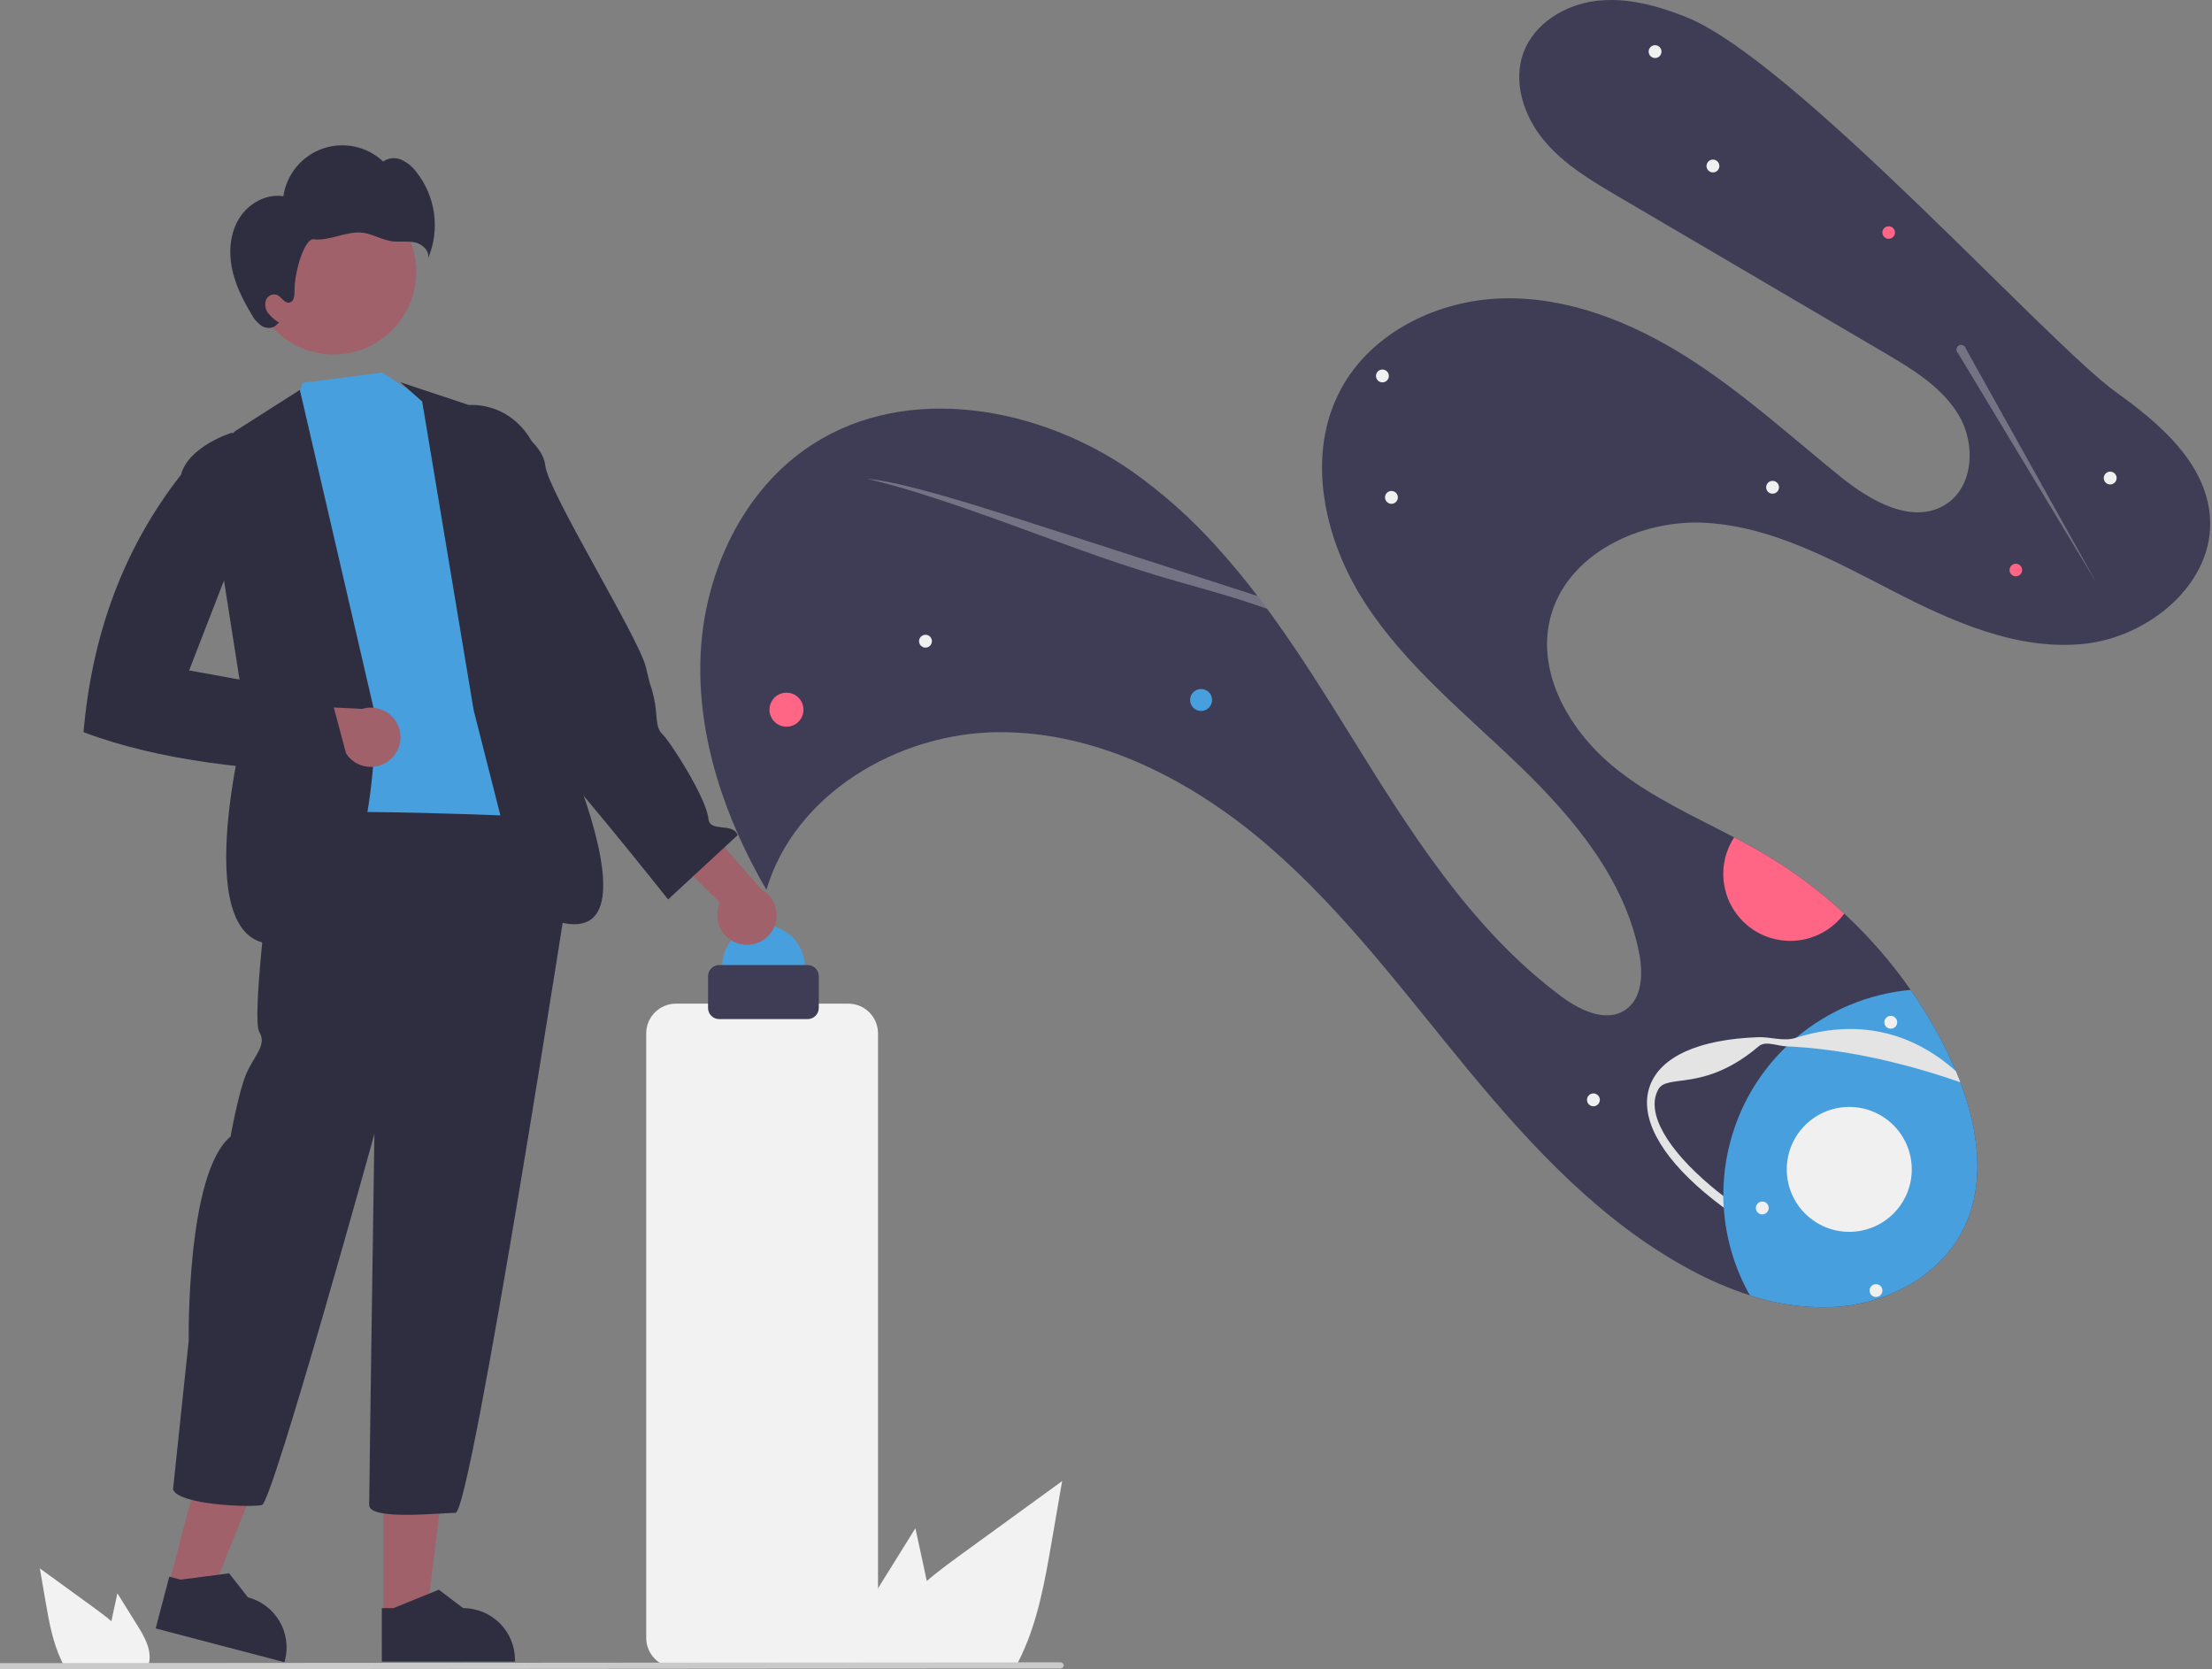 <svg width="277" height="209" viewBox="0 0 277 209" fill="none" xmlns="http://www.w3.org/2000/svg">
<rect x="0" y="0" width="277" height="209" fill="#808080" stroke="none"/>
<g clip-path="url(#clip0_1110_1517)">
<path d="M101.758 55.628C113.723 47.914 130.202 50.911 141.859 59.085C145.664 61.789 149.158 64.903 152.278 68.372C154.098 70.367 155.823 72.46 157.474 74.626C157.88 75.157 158.285 75.694 158.682 76.236C158.953 76.602 159.222 76.971 159.489 77.343C162.836 81.99 165.904 86.88 168.908 91.725C176.406 103.819 184.1 116.274 195.525 124.765C197.879 126.514 201.162 128.089 203.574 126.419C205.667 124.969 205.756 121.919 205.28 119.42C203.51 110.16 197.122 102.486 190.337 95.936C183.552 89.385 176.041 83.38 170.914 75.464C165.787 67.549 163.444 56.982 167.935 48.692C171.805 41.548 180.132 37.541 188.26 37.355C196.387 37.17 204.283 40.326 211.159 44.66C218.034 48.995 224.08 54.497 230.389 59.619C234.193 62.709 239.503 65.776 243.648 63.159C247.149 60.948 247.422 55.64 245.336 52.066C243.249 48.492 239.525 46.246 235.955 44.151C224.87 37.645 213.785 31.14 202.7 24.635C199.299 22.641 195.825 20.584 193.314 17.543C190.803 14.505 189.409 10.234 190.793 6.544C192.159 2.908 195.972 0.599 199.831 0.117C203.686 -0.364 207.575 0.704 211.182 2.151C224.699 7.574 256.525 43.054 265.007 49.12C270.459 53.016 276.185 57.948 276.736 64.621C277.423 72.928 269.149 79.823 260.845 80.629C252.541 81.437 244.493 77.829 237.074 74.016C229.654 70.202 222.082 65.997 213.755 65.468C205.427 64.939 196.083 69.386 194.109 77.486C192.393 84.533 196.757 91.806 202.442 96.315C206.892 99.846 212.114 102.197 217.159 104.841C218.56 105.573 219.946 106.33 221.298 107.139C224.759 109.215 227.994 111.645 230.951 114.39C234.056 117.267 236.842 120.469 239.263 123.94C241.195 126.706 242.881 129.635 244.301 132.695C244.517 133.162 244.727 133.636 244.931 134.117C245.124 134.576 245.311 135.041 245.489 135.511C247.804 141.605 248.706 148.433 245.748 154.122C242.798 159.795 236.407 163.154 230.026 163.62C226.335 163.84 222.636 163.352 219.128 162.182C216.549 161.345 214.052 160.273 211.669 158.979C200.621 153.054 191.874 143.66 183.886 134.002C175.9 124.345 168.38 114.176 158.899 105.978C149.419 97.779 137.538 91.58 124.999 91.674C112.46 91.766 99.533 99.399 95.972 111.41C90.781 102.474 87.271 92.287 87.734 81.966C88.198 71.645 93.069 61.231 101.758 55.628Z" fill="#3F3D56"/>
<path d="M150.406 89.018C151.167 89.018 151.784 88.402 151.784 87.642C151.784 86.882 151.167 86.266 150.406 86.266C149.645 86.266 149.028 86.882 149.028 87.642C149.028 88.402 149.645 89.018 150.406 89.018Z" fill="#479FDE"/>
<path d="M98.489 90.986C99.665 90.986 100.618 90.033 100.618 88.858C100.618 87.683 99.665 86.73 98.489 86.73C97.312 86.73 96.359 87.683 96.359 88.858C96.359 90.033 97.312 90.986 98.489 90.986Z" fill="#FF6584"/>
<path d="M252.435 72.158C252.87 72.158 253.222 71.806 253.222 71.371C253.222 70.937 252.87 70.585 252.435 70.585C252.001 70.585 251.648 70.937 251.648 71.371C251.648 71.806 252.001 72.158 252.435 72.158Z" fill="#FF6584"/>
<path d="M236.512 29.9C236.947 29.9 237.299 29.548 237.299 29.114C237.299 28.68 236.947 28.328 236.512 28.328C236.077 28.328 235.725 28.68 235.725 29.114C235.725 29.548 236.077 29.9 236.512 29.9Z" fill="#FF6584"/>
<path d="M216.262 106.672C216.486 106.028 216.787 105.413 217.159 104.841C218.56 105.573 219.946 106.33 221.298 107.139C224.759 109.215 227.994 111.645 230.951 114.39C229.761 116.006 228.03 117.142 226.073 117.592C224.116 118.042 222.063 117.775 220.285 116.842C218.508 115.908 217.124 114.368 216.386 112.502C215.648 110.636 215.604 108.568 216.262 106.672L216.262 106.672Z" fill="#FF6584"/>
<path d="M115.895 81.084C116.339 81.084 116.7 80.724 116.7 80.28C116.7 79.836 116.339 79.476 115.895 79.476C115.45 79.476 115.09 79.836 115.09 80.28C115.09 80.724 115.45 81.084 115.895 81.084Z" fill="#F0F0F0"/>
<path d="M214.505 21.59C214.95 21.59 215.31 21.23 215.31 20.786C215.31 20.341 214.95 19.981 214.505 19.981C214.061 19.981 213.7 20.341 213.7 20.786C213.7 21.23 214.061 21.59 214.505 21.59Z" fill="#F0F0F0"/>
<path d="M207.258 7.266C207.703 7.266 208.063 6.906 208.063 6.462C208.063 6.018 207.703 5.658 207.258 5.658C206.814 5.658 206.454 6.018 206.454 6.462C206.454 6.906 206.814 7.266 207.258 7.266Z" fill="#F0F0F0"/>
<path d="M264.251 60.658C264.695 60.658 265.056 60.298 265.056 59.854C265.056 59.41 264.695 59.05 264.251 59.05C263.806 59.05 263.446 59.41 263.446 59.854C263.446 60.298 263.806 60.658 264.251 60.658Z" fill="#F0F0F0"/>
<path d="M221.972 61.813C222.417 61.813 222.777 61.453 222.777 61.009C222.777 60.565 222.417 60.205 221.972 60.205C221.528 60.205 221.167 60.565 221.167 61.009C221.167 61.453 221.528 61.813 221.972 61.813Z" fill="#F0F0F0"/>
<path d="M199.537 138.512C199.982 138.512 200.342 138.152 200.342 137.707C200.342 137.263 199.982 136.903 199.537 136.903C199.093 136.903 198.732 137.263 198.732 137.707C198.732 138.152 199.093 138.512 199.537 138.512Z" fill="#F0F0F0"/>
<path d="M174.245 63.081C174.689 63.081 175.05 62.721 175.05 62.277C175.05 61.833 174.689 61.473 174.245 61.473C173.8 61.473 173.44 61.833 173.44 62.277C173.44 62.721 173.8 63.081 174.245 63.081Z" fill="#F0F0F0"/>
<path d="M173.115 47.876C173.559 47.876 173.92 47.516 173.92 47.072C173.92 46.627 173.559 46.267 173.115 46.267C172.67 46.267 172.31 46.627 172.31 47.072C172.31 47.516 172.67 47.876 173.115 47.876Z" fill="#F0F0F0"/>
<path d="M217.237 141.128C218.564 137.29 220.785 133.822 223.717 131.011C224.104 130.641 224.502 130.283 224.911 129.938C228.964 126.512 233.976 124.418 239.263 123.94C241.195 126.706 242.881 129.635 244.301 132.695C244.517 133.162 244.727 133.636 244.931 134.117C245.124 134.576 245.311 135.041 245.489 135.511C247.804 141.605 248.706 148.433 245.748 154.122C242.798 159.795 236.407 163.154 230.026 163.62C226.335 163.84 222.636 163.352 219.128 162.182C217.229 158.815 216.112 155.065 215.861 151.208C215.83 150.723 215.814 150.237 215.809 149.749C215.789 146.815 216.272 143.899 217.237 141.128V141.128Z" fill="#479FDE"/>
<path d="M206.584 136.033C207.877 132.311 212.713 130.12 220.205 129.861C221.704 129.809 223.353 130.432 224.911 129.938C232.472 127.542 239.332 129.108 244.931 134.117C245.124 134.576 245.311 135.041 245.489 135.511C245.414 135.483 245.339 135.457 245.264 135.431C237.698 132.808 230.187 131.276 223.717 131.011C222.521 130.963 221.095 130.272 220.244 130.996C213.404 136.811 208.779 134.374 207.657 136.405C206.019 139.37 208.925 143.991 214.184 148.441C214.704 148.881 215.246 149.317 215.809 149.749C215.814 150.237 215.83 150.723 215.861 151.208C215.013 150.582 214.209 149.948 213.45 149.307C207.73 144.467 205.292 139.752 206.584 136.033Z" fill="#E4E4E4"/>
<path d="M234.922 162.391C235.367 162.391 235.727 162.031 235.727 161.587C235.727 161.143 235.367 160.783 234.922 160.783C234.478 160.783 234.117 161.143 234.117 161.587C234.117 162.031 234.478 162.391 234.922 162.391Z" fill="#F0F0F0"/>
<path d="M220.682 152.049C221.127 152.049 221.487 151.689 221.487 151.245C221.487 150.8 221.127 150.44 220.682 150.44C220.238 150.44 219.877 150.8 219.877 151.245C219.877 151.689 220.238 152.049 220.682 152.049Z" fill="#F0F0F0"/>
<path d="M231.577 154.234C235.9 154.234 239.404 150.733 239.404 146.414C239.404 142.096 235.9 138.595 231.577 138.595C227.254 138.595 223.75 142.096 223.75 146.414C223.75 150.733 227.254 154.234 231.577 154.234Z" fill="#F0F0F0"/>
<path opacity="0.3" d="M108.604 59.968C110.434 60.053 114.218 60.961 118.319 62.135C122.417 63.309 126.862 64.743 131.251 66.16C138.933 68.64 146.615 71.118 154.297 73.597C155.353 73.937 156.412 74.28 157.474 74.626C157.88 75.157 158.285 75.694 158.682 76.236C157.748 75.906 156.811 75.587 155.877 75.283C151.885 73.987 148.421 73.132 144.547 71.953C138.584 70.14 132.294 67.759 126.194 65.542C120.094 63.323 113.095 60.934 108.604 59.968Z" fill="#F0F0F0"/>
<path opacity="0.3" d="M245.2 44.225L262.479 72.884L246.174 43.656C246.155 43.563 246.115 43.476 246.055 43.402C245.996 43.328 245.92 43.269 245.833 43.231C245.747 43.192 245.652 43.175 245.557 43.18C245.463 43.185 245.371 43.213 245.289 43.261C245.207 43.308 245.138 43.375 245.087 43.455C245.036 43.535 245.005 43.626 244.996 43.72C244.987 43.815 245.001 43.91 245.037 43.997C245.072 44.085 245.128 44.163 245.2 44.225V44.225Z" fill="#F0F0F0"/>
<path d="M236.772 128.801C237.217 128.801 237.577 128.441 237.577 127.997C237.577 127.553 237.217 127.193 236.772 127.193C236.328 127.193 235.968 127.553 235.968 127.997C235.968 128.441 236.328 128.801 236.772 128.801Z" fill="#F0F0F0"/>
<path d="M95.599 126.147C98.449 126.147 100.759 123.839 100.759 120.992C100.759 118.145 98.449 115.837 95.599 115.837C92.749 115.837 90.439 118.145 90.439 120.992C90.439 123.839 92.749 126.147 95.599 126.147Z" fill="#479FDE"/>
<path d="M92.542 118.162C92.022 118.02 91.539 117.765 91.128 117.416C90.716 117.068 90.387 116.633 90.162 116.143C89.937 115.654 89.822 115.12 89.826 114.582C89.83 114.043 89.952 113.511 90.183 113.024L80.84 103.835L87.503 102.414L95.354 111.359C96.147 111.802 96.749 112.519 97.047 113.376C97.346 114.233 97.319 115.17 96.972 116.008C96.626 116.847 95.983 117.529 95.167 117.926C94.35 118.323 93.416 118.407 92.542 118.162L92.542 118.162Z" fill="#A0616A"/>
<path d="M47.87 46.643L53.08 50.074L59.179 51.501C59.179 51.501 64.016 86.04 66.393 88.112C68.77 90.183 66.767 90.38 67.411 93.237C68.055 96.095 69.546 101.941 69.546 101.941C55.067 110.908 42.132 112.003 31.096 103.415C30.924 102.849 30.951 102.241 31.172 101.693C31.392 101.144 31.794 100.687 32.311 100.397C34.177 99.239 30.129 94.703 31.657 93.794C33.184 92.885 30.485 86.089 30.485 86.089L30.956 71.494L29.645 69.256L31.492 54.886L36.254 52.772L37.885 47.943L47.87 46.643Z" fill="#479FDE"/>
<path d="M50.127 47.854L58.719 50.713C58.719 50.713 68.223 49.71 68.608 63.845C68.993 77.979 67.222 85.564 67.222 85.564C67.222 85.564 86.992 125.284 65.576 113.553L59.318 88.934L52.868 50.271L50.127 47.854Z" fill="#2F2E41"/>
<path d="M58.743 79.104L63.2 78.489C63.2 78.489 63.63 85.202 65.762 86.219C67.894 87.236 67.175 87.404 67.426 88.481C67.678 89.558 65.531 92.541 67.219 93.284C68.908 94.026 83.666 112.615 83.666 112.615L92.374 104.56C91.775 102.94 88.896 104.258 88.715 102.541C88.488 99.945 83.93 92.851 82.96 91.942C81.99 91.032 82.373 89.429 81.871 87.275C81.368 85.121 81.717 87.118 80.879 83.529C80.041 79.939 68.686 61.648 68.291 58.333C67.897 55.019 63.274 53.068 63.274 53.068L59.681 53.905L58.743 79.104Z" fill="#2F2E41"/>
<path d="M21.117 198.47L26.362 199.846L34.17 180.289L26.429 178.258L21.117 198.47Z" fill="#A0616A"/>
<path d="M19.495 203.888L35.624 208.12L35.678 207.916C36.115 206.252 35.873 204.484 35.005 202.999C34.137 201.513 32.714 200.434 31.049 199.997L31.048 199.997L28.689 196.99L22.605 197.782L21.197 197.412L19.495 203.888Z" fill="#2F2E41"/>
<path d="M48.005 202.39L53.427 202.39L56.007 181.492L48.004 181.493L48.005 202.39Z" fill="#A0616A"/>
<path d="M47.814 208.042L64.49 208.042V207.831C64.49 206.111 63.806 204.462 62.589 203.246C61.371 202.03 59.72 201.346 57.999 201.346H57.999L54.953 199.038L49.269 201.347L47.813 201.347L47.814 208.042Z" fill="#2F2E41"/>
<path d="M34.441 102.388C33.131 104.024 33.786 109.586 33.786 109.586C33.786 109.586 31.494 127.581 32.476 129.217C33.459 130.853 31.821 132.162 30.839 134.452C29.857 136.742 28.874 142.305 28.874 142.305C23.307 146.885 23.634 167.825 23.634 167.825L21.669 186.475C22.324 188.438 31.494 188.765 32.804 188.438C34.114 188.111 46.886 141.977 46.886 141.977C46.886 141.977 46.231 186.475 46.231 188.438C46.231 190.401 55.073 189.42 57.038 189.42C59.003 189.42 71.448 109.259 71.448 109.259V104.678L69.81 102.388C69.81 102.388 35.751 100.752 34.441 102.388Z" fill="#2F2E41"/>
<path d="M37.55 48.821L29.508 53.94L25.618 57.198L30.778 90.061C30.778 90.061 22.938 119.934 35.293 118.092C47.647 116.251 46.954 89.405 46.954 89.405L37.55 48.821Z" fill="#2F2E41"/>
<path d="M48.311 95.505C47.847 95.78 47.328 95.95 46.792 96.002C46.255 96.055 45.713 95.989 45.204 95.81C44.696 95.631 44.233 95.343 43.847 94.965C43.462 94.588 43.165 94.131 42.976 93.626L29.869 93.942L33.481 88.171L45.374 88.755C46.244 88.494 47.179 88.561 48.003 88.943C48.827 89.325 49.482 89.995 49.844 90.827C50.206 91.659 50.25 92.595 49.967 93.457C49.685 94.319 49.096 95.048 48.311 95.505V95.505Z" fill="#A0616A"/>
<path d="M41.772 44.377C47.493 44.377 52.13 39.744 52.13 34.028C52.13 28.313 47.493 23.68 41.772 23.68C36.051 23.68 31.414 28.313 31.414 34.028C31.414 39.744 36.051 44.377 41.772 44.377Z" fill="#A0616A"/>
<path d="M30.023 27.229C31.186 25.431 33.369 24.233 35.485 24.57C35.682 23.221 36.245 21.951 37.114 20.9C37.983 19.849 39.124 19.056 40.413 18.608C41.702 18.16 43.089 18.073 44.423 18.358C45.758 18.643 46.988 19.288 47.981 20.223C48.308 19.994 48.688 19.852 49.086 19.812C49.483 19.773 49.884 19.836 50.249 19.997C50.978 20.328 51.611 20.835 52.092 21.474C53.306 22.987 54.087 24.8 54.351 26.721C54.616 28.642 54.354 30.599 53.594 32.383C53.852 31.444 52.91 30.56 51.958 30.349C51.007 30.138 50.008 30.338 49.043 30.201C47.806 30.025 46.694 29.308 45.454 29.146C44.413 29.011 43.366 29.277 42.35 29.545C41.335 29.812 40.29 30.085 39.247 29.961C38.204 29.837 36.861 33.786 36.879 36.567C36.882 37.094 36.774 37.771 36.258 37.883C35.623 38.02 35.255 37.145 34.651 36.907C34.373 36.827 34.074 36.858 33.818 36.994C33.562 37.13 33.369 37.36 33.28 37.635C33.204 37.915 33.196 38.209 33.256 38.492C33.316 38.776 33.444 39.041 33.628 39.266C33.999 39.711 34.44 40.093 34.934 40.398L34.685 40.604C34.271 41.151 33.412 41.174 32.815 40.836C32.245 40.45 31.783 39.925 31.473 39.309C30.369 37.475 29.401 35.52 29.011 33.416C28.622 31.311 28.86 29.026 30.023 27.229Z" fill="#2F2E41"/>
<path d="M33.68 58.165L29.026 54.179C29.026 54.179 23.591 55.874 22.669 59.436C15.416 68.701 11.51 79.523 10.461 91.673C19.93 95.246 31.526 96.513 44 96.828L41.42 87.162L23.683 83.94L33.68 58.165Z" fill="#2F2E41"/>
<path d="M17.188 203.486L14.702 199.494L14.205 201.775C14.118 202.175 14.031 202.581 13.951 202.984C13.244 202.381 12.493 201.824 11.758 201.289C9.5 199.652 7.244 198.013 4.989 196.372L5.695 200.464C6.13 202.984 6.585 205.555 7.662 207.858C7.781 208.119 7.91 208.377 8.049 208.629H18.543C18.627 208.395 18.686 208.153 18.717 207.907C18.72 207.891 18.721 207.875 18.72 207.858C18.885 206.296 18.02 204.823 17.188 203.486Z" fill="#F2F2F2"/>
<path d="M109.927 198.9L114.631 191.348L115.571 195.664C115.736 196.419 115.9 197.188 116.053 197.949C117.389 196.81 118.811 195.755 120.202 194.743C124.472 191.647 128.741 188.546 133.008 185.442L131.672 193.183C130.848 197.949 129.988 202.814 127.95 207.172C127.724 207.665 127.48 208.153 127.218 208.629H107.365C107.205 208.187 107.095 207.729 107.035 207.263C107.03 207.233 107.028 207.202 107.029 207.172C106.718 204.215 108.353 201.43 109.927 198.9Z" fill="#F2F2F2"/>
<path d="M106.237 208.79H84.638C83.653 208.789 82.71 208.398 82.014 207.702C81.318 207.007 80.926 206.064 80.925 205.081V129.373C80.926 128.39 81.318 127.447 82.014 126.752C82.71 126.056 83.653 125.665 84.638 125.664H106.237C107.221 125.665 108.165 126.056 108.861 126.752C109.557 127.447 109.948 128.39 109.95 129.373V205.081C109.948 206.064 109.557 207.007 108.861 207.702C108.165 208.398 107.221 208.789 106.237 208.79V208.79Z" fill="#F2F2F2"/>
<path d="M101.137 127.597H90.06C89.69 127.597 89.336 127.45 89.074 127.188C88.813 126.927 88.665 126.573 88.665 126.203V122.225C88.665 121.856 88.813 121.501 89.074 121.24C89.336 120.979 89.69 120.832 90.06 120.831H101.137C101.507 120.832 101.861 120.979 102.123 121.24C102.385 121.501 102.532 121.856 102.532 122.225V126.203C102.532 126.573 102.385 126.927 102.123 127.188C101.861 127.45 101.507 127.597 101.137 127.597Z" fill="#3F3D56"/>
<path d="M132.815 208.901L-0.616 209C-0.718 209 -0.815 208.959 -0.887 208.887C-0.958 208.815 -0.999 208.718 -0.999 208.616C-0.999 208.515 -0.958 208.417 -0.887 208.346C-0.815 208.274 -0.718 208.233 -0.616 208.233L132.815 208.134C132.917 208.134 133.014 208.175 133.086 208.247C133.158 208.318 133.198 208.416 133.198 208.517C133.198 208.619 133.158 208.716 133.086 208.788C133.014 208.86 132.917 208.901 132.815 208.901V208.901Z" fill="#CACACA"/>
</g>
<defs>
<clipPath id="clip0_1110_1517">
<rect width="277" height="209" fill="white"/>
</clipPath>
</defs>
</svg>
